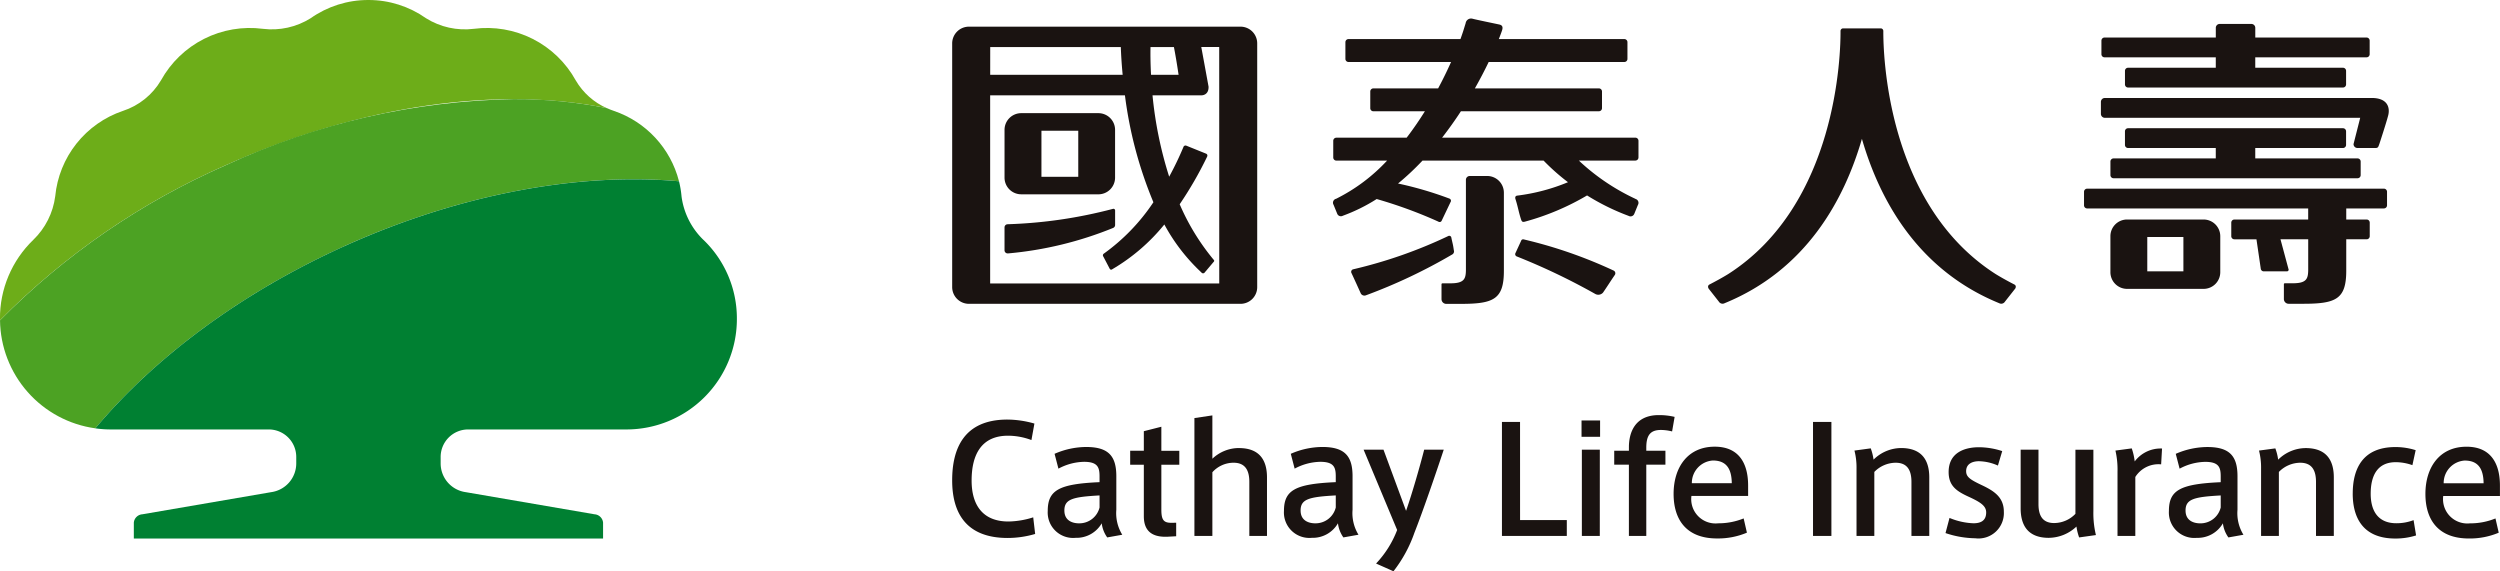 <svg xmlns="http://www.w3.org/2000/svg" xmlns:xlink="http://www.w3.org/1999/xlink" width="230" height="52.556" viewBox="0 0 230 52.556">
  <defs>
    <clipPath id="clip-path">
      <path id="Path_1573" data-name="Path 1573" d="M-461.6,842.109a6.732,6.732,0,0,1-4.391.973,9.335,9.335,0,0,0-9.376,4.738,6.359,6.359,0,0,1-3.507,2.814,9.224,9.224,0,0,0-6.223,7.85,6.776,6.776,0,0,1-2.023,4.017,10.011,10.011,0,0,0-3.062,7.27c0,.043,0,.086,0,.129a66.982,66.982,0,0,1,20.792-14.28c12.545-5.624,25.269-7.252,35.043-5.24a6.216,6.216,0,0,1-2.867-2.56,9.334,9.334,0,0,0-9.376-4.738,6.735,6.735,0,0,1-4.392-.973,9.169,9.169,0,0,0-5.309-1.679,9.175,9.175,0,0,0-5.311,1.679" transform="translate(490.178 -840.43)" fill="none"/>
    </clipPath>
    <linearGradient id="linear-gradient" x1="8.508" y1="-3.589" x2="8.525" y2="-3.589" gradientUnits="objectBoundingBox">
      <stop offset="0" stop-color="#6dad19"/>
      <stop offset="0.351" stop-color="#429b22"/>
      <stop offset="0.784" stop-color="#12872d"/>
      <stop offset="1" stop-color="#008032"/>
    </linearGradient>
    <clipPath id="clip-path-2">
      <path id="Path_1574" data-name="Path 1574" d="M-469.385,855.893a66.983,66.983,0,0,0-20.792,14.28,10.161,10.161,0,0,0,8.766,9.937c5.434-6.491,13.412-12.5,23.1-16.847,10.719-4.806,21.573-6.694,30.6-5.885a9.253,9.253,0,0,0-5.991-6.472,6.851,6.851,0,0,1-.64-.253,42.75,42.75,0,0,0-8.594-.828,65.79,65.79,0,0,0-26.449,6.068" transform="translate(490.177 -849.825)" fill="none"/>
    </clipPath>
    <linearGradient id="linear-gradient-2" x1="7.8" y1="-3.386" x2="7.815" y2="-3.386" gradientUnits="objectBoundingBox">
      <stop offset="0" stop-color="#4ca223"/>
      <stop offset="0.267" stop-color="#2c9429"/>
      <stop offset="0.542" stop-color="#14892e"/>
      <stop offset="0.794" stop-color="#058230"/>
      <stop offset="1" stop-color="#008032"/>
    </linearGradient>
  </defs>
  <g id="Group_1179" data-name="Group 1179" transform="translate(490.178 -840.43)">
    <g id="Group_1178" data-name="Group 1178" transform="translate(-490.178 840.43)">
      <g id="Group_1172" data-name="Group 1172" transform="translate(87.6 1.697)">
        <path id="Path_1566" data-name="Path 1566" d="M-399.949,885.761c0-2.868,1.051-5.584,5.081-5.584a9.182,9.182,0,0,1,2.485.368l-.274,1.517a6.162,6.162,0,0,0-2.157-.4c-2.4,0-3.346,1.679-3.346,4.124,0,2.32,1.079,3.769,3.386,3.769a7.8,7.8,0,0,0,2.281-.383l.178,1.529a8.961,8.961,0,0,1-2.526.369c-3.974,0-5.108-2.484-5.108-5.3Zm15.645,5.013-1.38.246a2.8,2.8,0,0,1-.506-1.3,2.671,2.671,0,0,1-2.4,1.337,2.339,2.339,0,0,1-2.567-2.47c0-1.913,1.024-2.486,4.766-2.651v-.532c0-.806-.15-1.339-1.42-1.339a5.144,5.144,0,0,0-2.362.628l-.355-1.365a7.313,7.313,0,0,1,2.909-.628c2.089,0,2.772.874,2.772,2.69v3.085a3.786,3.786,0,0,0,.547,2.3m-5.326-2.226c0,.97.806,1.175,1.352,1.175a1.915,1.915,0,0,0,1.884-1.461v-1.107c-2.486.137-3.237.342-3.237,1.393m10.286,1.12v1.243l-.75.041c-1.352.069-2.226-.422-2.226-1.883v-4.739h-1.256v-1.284h1.256v-1.8l1.612-.41v2.214h1.652v1.284h-1.652v4.123c0,.929.2,1.216.9,1.216Zm5.774-6.869c2.035,0,2.581,1.284,2.581,2.7v5.381h-1.625v-4.971c0-1.011-.341-1.762-1.447-1.762a2.625,2.625,0,0,0-1.953.875v5.858h-1.652V880.04l1.652-.246v3.987a3.555,3.555,0,0,1,2.445-.984m10.989,7.976-1.38.246a2.8,2.8,0,0,1-.5-1.3,2.671,2.671,0,0,1-2.4,1.337,2.34,2.34,0,0,1-2.568-2.47c0-1.913,1.025-2.486,4.766-2.651v-.532c0-.806-.15-1.339-1.419-1.339a5.151,5.151,0,0,0-2.363.628l-.355-1.365a7.317,7.317,0,0,1,2.909-.628c2.089,0,2.773.874,2.773,2.69v3.085a3.794,3.794,0,0,0,.546,2.3m-5.325-2.226c0,.97.806,1.175,1.351,1.175a1.914,1.914,0,0,0,1.884-1.461v-1.107c-2.485.137-3.236.342-3.236,1.393m11.369-5.6h1.8c-.655,1.981-1.9,5.626-2.7,7.648a12.294,12.294,0,0,1-1.925,3.537l-1.6-.711a9.322,9.322,0,0,0,1.939-3.086l-3.086-7.387h1.83l2.076,5.626c.574-1.652,1.256-4.028,1.666-5.626" transform="translate(399.949 -843.274)" fill="#1a1311"/>
        <path id="Path_1567" data-name="Path 1567" d="M-346.185,889.42h4.3v1.461h-5.967V880.393h1.665Zm7.362-7.661h-1.707v-1.5h1.707Zm-.027,9.122H-340.5v-7.934h1.652Zm1.327-6.554v-1.284h1.351v-.328c0-1.311.533-2.949,2.745-2.949a6.022,6.022,0,0,1,1.461.164l-.232,1.338a4.323,4.323,0,0,0-1.024-.136c-.983,0-1.351.491-1.351,1.639v.273h1.761v1.284h-1.761v6.554h-1.6v-6.554Zm9.6,5.393a6.14,6.14,0,0,0,2.308-.45l.3,1.311a6.82,6.82,0,0,1-2.745.533c-2.854,0-4-1.762-4-4.1,0-2.445,1.3-4.343,3.783-4.343,2.2,0,3.073,1.5,3.073,3.578v.956h-5.216a2.236,2.236,0,0,0,2.485,2.513Zm-.533-5.777a2.069,2.069,0,0,0-1.925,2.089h3.674c-.014-1.284-.465-2.089-1.735-2.089Z" transform="translate(398.431 -843.273)" fill="#1a1311"/>
        <path id="Path_1568" data-name="Path 1568" d="M-316.683,890.9h-1.692V880.412h1.692Zm3.619-8.057a4.894,4.894,0,0,1,.259,1.038,3.627,3.627,0,0,1,2.526-1.066c2.048,0,2.6,1.284,2.6,2.7V890.9h-1.64v-4.972c0-1.011-.342-1.761-1.448-1.761a2.767,2.767,0,0,0-1.967.846V890.9h-1.638v-6.214a6.256,6.256,0,0,0-.191-1.639Zm11.7,1.584a4.5,4.5,0,0,0-1.749-.4c-.5,0-1.174.179-1.174.917,0,.532.382.777,1.379,1.255,1.133.532,2.09,1.106,2.09,2.472a2.337,2.337,0,0,1-2.635,2.445,8.88,8.88,0,0,1-2.732-.478l.368-1.394a6.283,6.283,0,0,0,2.2.492c.628,0,1.173-.2,1.173-1,0-.615-.56-.957-1.624-1.447-1.106-.506-1.83-1-1.83-2.267,0-1.872,1.6-2.281,2.785-2.281a6.958,6.958,0,0,1,2.145.355Zm4.686,6.649c-2.047,0-2.594-1.3-2.594-2.717v-5.393h1.64v5c0,1,.327,1.749,1.448,1.749a2.732,2.732,0,0,0,1.951-.847v-5.9h1.652v5.653a8.586,8.586,0,0,0,.233,2.2l-1.543.217a5,5,0,0,1-.247-1,3.747,3.747,0,0,1-2.541,1.037m10.415-8.22-.083,1.461a2.514,2.514,0,0,0-2.376,1.161V890.9h-1.638v-5.914a7.785,7.785,0,0,0-.191-1.939l1.5-.2a5.477,5.477,0,0,1,.272,1.2,2.985,2.985,0,0,1,2.515-1.188m7.486,7.934-1.38.246a2.8,2.8,0,0,1-.506-1.3,2.669,2.669,0,0,1-2.4,1.338,2.341,2.341,0,0,1-2.567-2.471c0-1.913,1.023-2.485,4.765-2.649v-.532c0-.806-.15-1.339-1.42-1.339a5.146,5.146,0,0,0-2.361.627l-.355-1.365a7.33,7.33,0,0,1,2.909-.627c2.088,0,2.771.874,2.771,2.689V888.5a3.78,3.78,0,0,0,.548,2.294m-5.326-2.226c0,.97.807,1.175,1.351,1.175a1.912,1.912,0,0,0,1.884-1.461v-1.106c-2.484.136-3.236.341-3.236,1.392m8.261-5.721a4.781,4.781,0,0,1,.259,1.038,3.633,3.633,0,0,1,2.527-1.066c2.048,0,2.594,1.284,2.594,2.7V890.9h-1.639v-4.972c0-1.011-.341-1.761-1.447-1.761a2.771,2.771,0,0,0-1.968.846V890.9h-1.638v-6.214a6.256,6.256,0,0,0-.191-1.639Zm7.121,4.151c0-2.226.875-4.274,3.933-4.274a6.213,6.213,0,0,1,1.856.286l-.3,1.38a4.637,4.637,0,0,0-1.531-.274c-1.665,0-2.306,1.2-2.306,2.9,0,1.625.709,2.717,2.361,2.717a4.4,4.4,0,0,0,1.584-.286l.231,1.407a6.269,6.269,0,0,1-1.912.286c-3.044,0-3.918-2.008-3.918-4.124Zm10.822,2.745a6.141,6.141,0,0,0,2.309-.451l.3,1.311a6.826,6.826,0,0,1-2.745.533c-2.854,0-4-1.762-4-4.1,0-2.445,1.3-4.343,3.782-4.343,2.2,0,3.074,1.5,3.074,3.578v.956h-5.217a2.236,2.236,0,0,0,2.485,2.513Zm-.531-5.777a2.068,2.068,0,0,0-1.925,2.089h3.673c-.015-1.284-.464-2.089-1.735-2.089Z" transform="translate(397.572 -843.292)" fill="#1a1311"/>
        <path id="Path_1569" data-name="Path 1569" d="M-373.415,842.957h-24.99a1.543,1.543,0,0,0-1.544,1.536v22.419a1.543,1.543,0,0,0,1.535,1.544h24.99a1.535,1.535,0,0,0,1.538-1.533V844.5a1.536,1.536,0,0,0-1.529-1.543m-8.286,1.877h2.153c.111.57.267,1.455.429,2.552h-2.534c-.064-1.179-.059-2.072-.049-2.552m-14.747,0h12.015c.016.481.057,1.375.17,2.552h-12.187Zm21.071,21.748h-21.077l0-17.309h12.4a37.8,37.8,0,0,0,2.619,9.838,18.25,18.25,0,0,1-4.565,4.73.184.184,0,0,0-.043.263l.567,1.085s.084.215.262.082a17.624,17.624,0,0,0,4.786-4.115,17.216,17.216,0,0,0,3.407,4.412.188.188,0,0,0,.28.034l.852-1.01s.114-.09-.016-.207a20.919,20.919,0,0,1-3.112-5.09,34.278,34.278,0,0,0,2.51-4.347c.123-.237-.09-.311-.09-.311l-1.8-.727a.2.2,0,0,0-.277.124,29.81,29.81,0,0,1-1.31,2.726,36.034,36.034,0,0,1-1.533-7.488h4.537s.648,0,.619-.8c-.26-1.423-.521-2.843-.67-3.644h1.65Zm-18.219-8.2,7.1,0a1.537,1.537,0,0,0,1.535-1.537v-4.392a1.536,1.536,0,0,0-1.533-1.538h-7.1a1.536,1.536,0,0,0-1.537,1.536v4.393a1.534,1.534,0,0,0,1.536,1.536m1.86-5.85h3.387l0,4.241-3.388,0Zm6.777,8.68v-1.319a.156.156,0,0,0-.208-.169,43.225,43.225,0,0,1-9.661,1.412h-.013a.292.292,0,0,0-.292.288v2.111a.29.29,0,0,0,.291.286h.025a33.42,33.42,0,0,0,9.68-2.347.292.292,0,0,0,.178-.262" transform="translate(399.949 -842.201)" fill="#1a1311"/>
        <path id="Path_1570" data-name="Path 1570" d="M-266.228,849.512h-24.547a.357.357,0,0,0-.366.349v1.115a.364.364,0,0,0,.366.359h23.49l-.613,2.412a.358.358,0,0,0,.351.365h1.683c.251,0,.253-.153.339-.364,0,0,.643-1.954.816-2.638.16-.618.032-1.6-1.519-1.6m-15.464,11.181h-7.038a1.533,1.533,0,0,0-1.536,1.533v3.313a1.534,1.534,0,0,0,1.536,1.535h7.034a1.535,1.535,0,0,0,1.537-1.533l0-3.313a1.537,1.537,0,0,0-1.535-1.535m-1.857,4.77h-3.323V862.3h3.323Zm-7.259-19.691h10.238v.959h-8.07a.285.285,0,0,0-.285.285v1.249a.285.285,0,0,0,.285.285h19.773a.286.286,0,0,0,.285-.285v-1.249a.286.286,0,0,0-.285-.285h-8.071l0-.959H-266.7a.286.286,0,0,0,.285-.286v-1.249a.286.286,0,0,0-.285-.286h-10.238v-.885a.358.358,0,0,0-.351-.365h-2.928a.357.357,0,0,0-.353.364v.886h-10.238a.286.286,0,0,0-.285.286v1.249a.286.286,0,0,0,.285.286m.829,9.3a.288.288,0,0,0-.286.286v1.253a.288.288,0,0,0,.286.286h22.451a.287.287,0,0,0,.286-.286v-1.253a.287.287,0,0,0-.286-.286h-9.412v-.957h8.07a.285.285,0,0,0,.285-.285v-1.25a.286.286,0,0,0-.285-.285h-19.773a.285.285,0,0,0-.285.285v1.25a.285.285,0,0,0,.285.285h8.07v.957Zm24.865,2.784h-27.294a.287.287,0,0,0-.286.285v1.249a.287.287,0,0,0,.286.285h20.337v1.019h-6.791a.286.286,0,0,0-.285.285v1.249a.286.286,0,0,0,.285.286h2.032l.394,2.684a.28.28,0,0,0,.3.265h2.1a.16.16,0,0,0,.169-.15v0l-.753-2.8h2.551l0,2.853c-.017.774-.148,1.193-1.418,1.193h-.72c-.087,0-.1.057-.1.087v1.362a.438.438,0,0,0,.438.437l1.324,0c3.016,0,3.974-.412,3.976-3.032v-2.9h1.875a.286.286,0,0,0,.286-.286v-1.249a.286.286,0,0,0-.286-.285h-1.875v-1.019h3.467a.286.286,0,0,0,.285-.285v-1.249a.286.286,0,0,0-.285-.285" transform="translate(396.824 -842.193)" fill="#1a1311"/>
        <path id="Path_1571" data-name="Path 1571" d="M-300.07,867.069l-.938,1.193a.4.4,0,0,1-.492.159l-.017-.01,0,0c-7.515-3.064-11.02-9.5-12.649-15.129-1.627,5.626-5.133,12.065-12.649,15.129v0a.075.075,0,0,1-.019.01.4.4,0,0,1-.491-.159l-.937-1.193s-.163-.241.058-.379c.526-.27,1.2-.635,1.738-.968,10.063-6.44,10.346-20.358,10.332-22.36a.242.242,0,0,1,.242-.243h3.456a.242.242,0,0,1,.24.243c-.012,2,.27,15.92,10.334,22.36.54.333,1.21.7,1.737.968.222.138.059.379.059.379" transform="translate(397.862 -842.206)" fill="#1a1311"/>
        <path id="Path_1572" data-name="Path 1572" d="M-349.673,856.673h-1.608a.352.352,0,0,0-.353.348v8.334c-.017.77-.15,1.19-1.411,1.192h-.728c-.119,0-.106.1-.106.1V868a.436.436,0,0,0,.436.437h1.327c3.015,0,3.972-.41,3.975-3.029l0-7.2a1.538,1.538,0,0,0-1.534-1.536m13.631,2.1a19.819,19.819,0,0,1-5.2-3.518h5.2a.288.288,0,0,0,.286-.286v-1.536a.286.286,0,0,0-.286-.286h-17.782c.628-.807,1.208-1.625,1.732-2.43H-339.4a.285.285,0,0,0,.286-.287V848.9a.286.286,0,0,0-.286-.287H-350.81c.492-.87.917-1.691,1.27-2.428h12.481a.286.286,0,0,0,.286-.288v-1.536a.285.285,0,0,0-.286-.285h-11.547c.122-.307.218-.569.286-.765.1-.286.083-.5-.235-.573-.681-.146-2.062-.428-2.468-.533a.5.5,0,0,0-.634.407l-.223.722c-.073.225-.16.476-.255.742h-10.3a.286.286,0,0,0-.286.285v1.536a.287.287,0,0,0,.286.288H-353c-.34.762-.736,1.581-1.19,2.428h-5.957a.286.286,0,0,0-.286.287v1.532a.285.285,0,0,0,.286.287h4.739c-.512.818-1.071,1.638-1.679,2.43h-6.468a.285.285,0,0,0-.284.286v1.536a.286.286,0,0,0,.284.286h4.668a16.271,16.271,0,0,1-4.687,3.511.372.372,0,0,0-.236.555l.335.82a.366.366,0,0,0,.52.186,15.985,15.985,0,0,0,3.111-1.537,41.634,41.634,0,0,1,5.669,2.076.207.207,0,0,0,.3-.06l.825-1.732a.213.213,0,0,0-.091-.322,33.335,33.335,0,0,0-4.737-1.39,23.932,23.932,0,0,0,2.248-2.107h11.143a19.647,19.647,0,0,0,2.244,1.986,17.812,17.812,0,0,1-4.664,1.234c-.154.018-.218.12-.175.3.229.69.3,1.23.53,1.913.076.229.182.223.336.186a23.166,23.166,0,0,0,5.729-2.415,20.953,20.953,0,0,0,3.821,1.881.368.368,0,0,0,.52-.185l.336-.822a.372.372,0,0,0-.236-.555m-16.7,4.722c-.086-.615-.1-.533-.228-1.156a.194.194,0,0,0-.281-.151,43.184,43.184,0,0,1-8.738,3.059.24.24,0,0,0-.164.358c.251.537.676,1.474.855,1.871a.378.378,0,0,0,.477.163,49.586,49.586,0,0,0,7.948-3.764.321.321,0,0,0,.131-.38m14.708,1.874a42.388,42.388,0,0,0-8.213-2.855c-.254-.085-.3.106-.3.106l-.519,1.125a.223.223,0,0,0,.114.321,59.582,59.582,0,0,1,7.227,3.454.576.576,0,0,0,.713-.132c.448-.656.633-.96,1.082-1.621a.275.275,0,0,0-.108-.4" transform="translate(398.898 -842.178)" fill="#1a1311"/>
      </g>
      <g id="Group_1174" data-name="Group 1174">
        <g id="Group_1173" data-name="Group 1173" clip-path="url(#clip-path)">
          <rect id="Rectangle_44" data-name="Rectangle 44" width="58.041" height="61.939" transform="matrix(0.629, -0.777, 0.777, 0.629, -14.413, 17.799)" fill="url(#linear-gradient)"/>
        </g>
      </g>
      <g id="Group_1176" data-name="Group 1176" transform="translate(0.001 9.121)">
        <g id="Group_1175" data-name="Group 1175" clip-path="url(#clip-path-2)">
          <rect id="Rectangle_45" data-name="Rectangle 45" width="62.847" height="67.605" transform="translate(-14.812 18.291) rotate(-51)" fill="url(#linear-gradient-2)"/>
        </g>
      </g>
      <g id="Group_1177" data-name="Group 1177" transform="translate(8.766 16.493)">
        <path id="Path_1575" data-name="Path 1575" d="M-425.193,863a6.787,6.787,0,0,1-2.022-4.017,9.05,9.05,0,0,0-.232-1.38c-9.031-.809-19.883,1.08-30.6,5.886-9.686,4.344-17.665,10.355-23.1,16.845a10.154,10.154,0,0,0,1.393.1h14.585a2.53,2.53,0,0,1,2.509,2.534v.589a2.669,2.669,0,0,1-2.3,2.645l-11.859,2.038a.845.845,0,0,0-.784.774v1.456h43.171v-1.456a.845.845,0,0,0-.784-.774l-11.859-2.038a2.668,2.668,0,0,1-2.3-2.645v-.589a2.53,2.53,0,0,1,2.507-2.534h14.586a10.159,10.159,0,0,0,10.16-10.16,10.013,10.013,0,0,0-3.064-7.27" transform="translate(481.149 -857.418)" fill="#008032"/>
      </g>
    </g>
  </g>
</svg>
